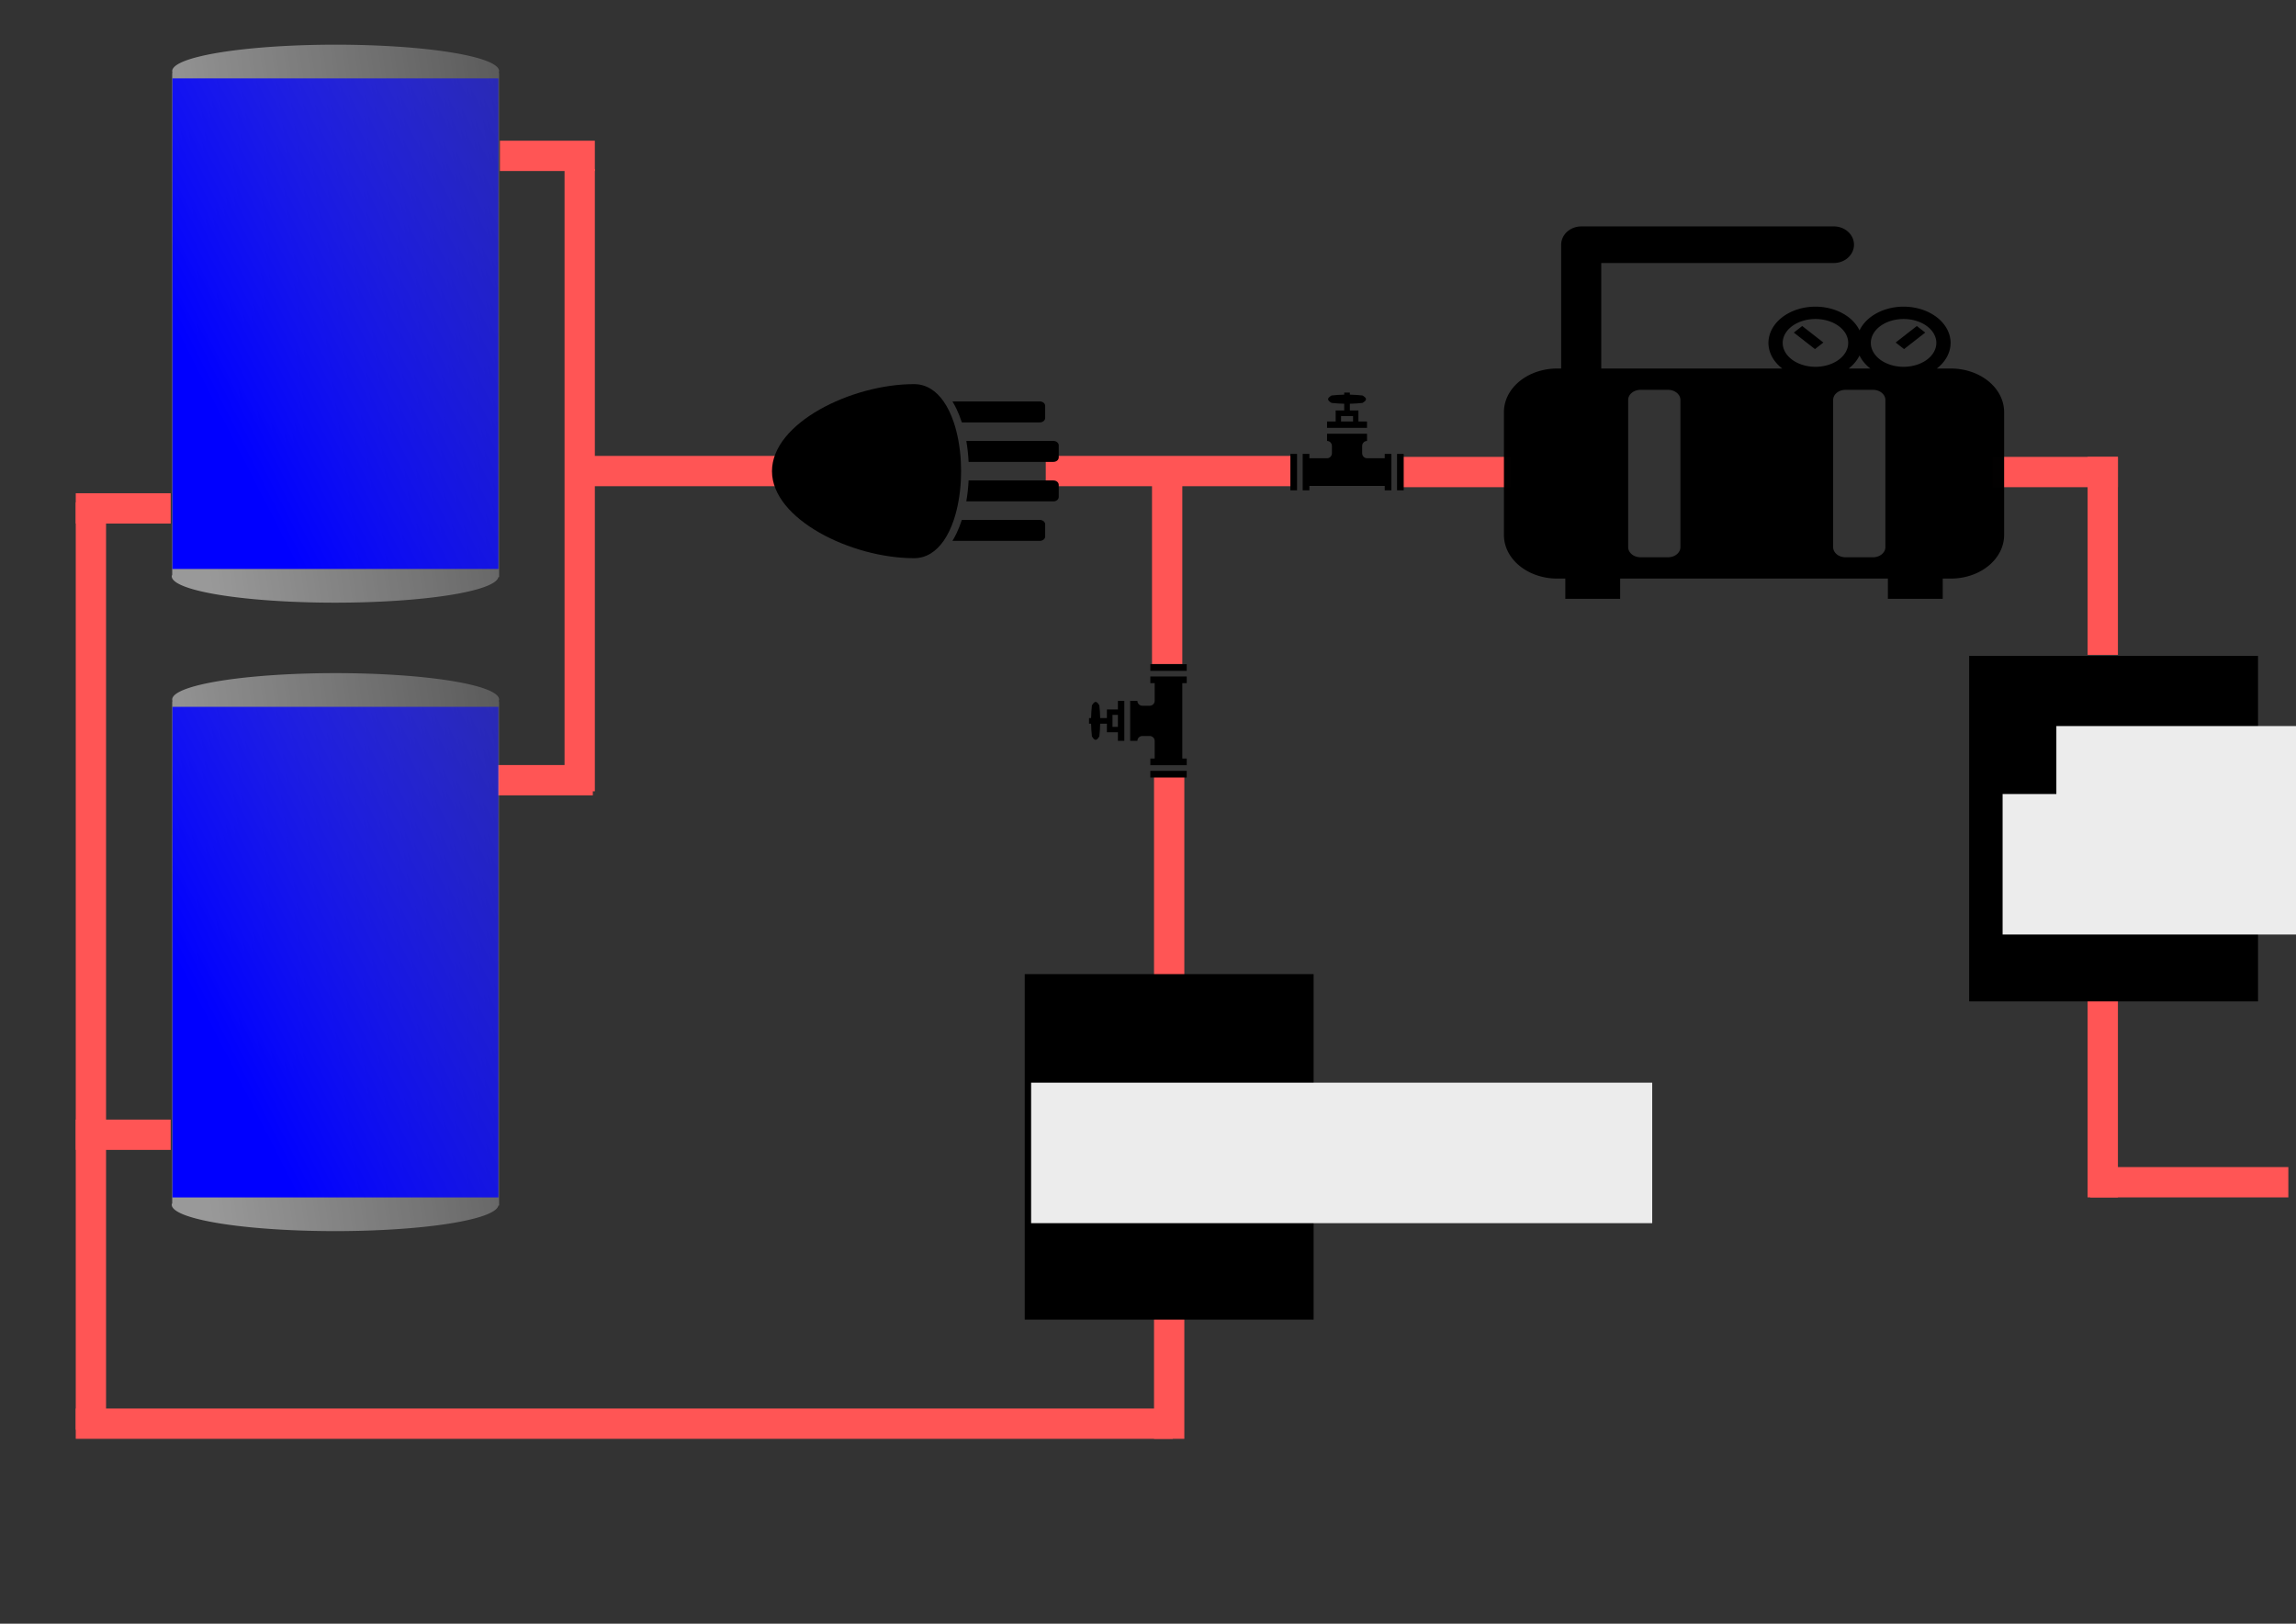 <?xml version="1.0" encoding="UTF-8" standalone="no"?>
<!-- Created with Inkscape (http://www.inkscape.org/) -->

<svg
   xmlns:dc="http://purl.org/dc/elements/1.1/"
   xmlns:cc="http://creativecommons.org/ns#"
   xmlns:rdf="http://www.w3.org/1999/02/22-rdf-syntax-ns#"
   xmlns:svg="http://www.w3.org/2000/svg"
   xmlns="http://www.w3.org/2000/svg"
   xmlns:xlink="http://www.w3.org/1999/xlink"
   xmlns:sodipodi="http://sodipodi.sourceforge.net/DTD/sodipodi-0.dtd"
   xmlns:inkscape="http://www.inkscape.org/namespaces/inkscape"
   width="1052.362"
   height="744.094"
   viewBox="0 0 1052.362 744.095"
   id="svg2"
   version="1.1"
   inkscape:version="0.91 r13725"
   sodipodi:docname="mimic_demo.svg">
  <rect x="0" y="0" width="1052.362" height="744.095" fill="#333333" stroke="none"/>
  <defs
     id="defs4">
    <linearGradient
       id="linearGradient4353"
       inkscape:collect="always">
      <stop
         id="stop4355"
         offset="0"
         style="stop-color:#0000ff;stop-opacity:1;" />
      <stop
         id="stop4357"
         offset="1"
         style="stop-color:#0000ff;stop-opacity:0;" />
    </linearGradient>
    <linearGradient
       id="linearGradient4299"
       inkscape:collect="always">
      <stop
         id="stop4301"
         offset="0"
         style="stop-color:#999999;stop-opacity:1;" />
      <stop
         id="stop4303"
         offset="1"
         style="stop-color:#999999;stop-opacity:0;" />
    </linearGradient>
    <linearGradient
       gradientTransform="matrix(0.765,0,0,0.714,235.663,313.757)"
       gradientUnits="userSpaceOnUse"
       y2="409.679"
       x2="939.025"
       y1="513.338"
       x1="166.463"
       id="linearGradient4305"
       xlink:href="#linearGradient4299"
       inkscape:collect="always" />
    <linearGradient
       gradientTransform="matrix(0.765,0,0,0.714,235.43,312.259)"
       gradientUnits="userSpaceOnUse"
       y2="20.313"
       x2="1231.098"
       y1="515.435"
       x1="167.683"
       id="linearGradient4359"
       xlink:href="#linearGradient4353"
       inkscape:collect="always" />
    <linearGradient
       gradientTransform="matrix(0.765,0,0,0.714,235.663,313.757)"
       gradientUnits="userSpaceOnUse"
       y2="409.679"
       x2="939.025"
       y1="513.338"
       x1="166.463"
       id="linearGradient4305-5"
       xlink:href="#linearGradient4299"
       inkscape:collect="always" />
    <linearGradient
       gradientTransform="matrix(0.765,0,0,0.714,235.43,312.259)"
       gradientUnits="userSpaceOnUse"
       y2="20.313"
       x2="1231.098"
       y1="515.435"
       x1="167.683"
       id="linearGradient4359-9"
       xlink:href="#linearGradient4353"
       inkscape:collect="always" />
  </defs>
  <sodipodi:namedview
     id="base"
     pagecolor="#ffffff"
     bordercolor="#666666"
     borderopacity="1.0"
     inkscape:pageopacity="0.0"
     inkscape:pageshadow="2"
     inkscape:zoom="1"
     inkscape:cx="504.56376"
     inkscape:cy="460.13636"
     inkscape:document-units="px"
     inkscape:current-layer="layer2"
     showgrid="false"
     inkscape:window-width="1469"
     inkscape:window-height="827"
     inkscape:window-x="84"
     inkscape:window-y="33"
     inkscape:window-maximized="0"
     units="px"
     showborder="false" />
  <g
     inkscape:label="background"
     inkscape:groupmode="layer"
     id="layer1"
     transform="translate(0,-308.268)">
    <g
       id="g5408"
       style="fill:#ff5555">
      <rect
         transform="matrix(0,-1,-1,0,0,0)"
         ry="0"
         y="-271.722"
         x="-672.751"
         height="43.519"
         width="13.889"
         id="rect4447-3-0-7"
         style="fill:#ff5555;fill-opacity:1" />
      <rect
         transform="matrix(0,-1,-1,0,0,0)"
         ry="0"
         y="-272.648"
         x="-386.64"
         height="43.519"
         width="13.889"
         id="rect4447-3-0"
         style="fill:#ff5555;fill-opacity:1" />
      <rect
         ry="0"
         y="385.714"
         x="258.759"
         height="285.185"
         width="13.889"
         id="rect4447-6-8"
         style="fill:#ff5555;fill-opacity:1" />
      <rect
         transform="matrix(0,-1,-1,0,0,0)"
         ry="0"
         y="-359.685"
         x="-531.084"
         height="93.519"
         width="13.889"
         id="rect4447-3-0-9"
         style="fill:#ff5555;fill-opacity:1" />
    </g>
    <g
       id="g5077"
       style="fill:#ff5555"
       transform="translate(22,0)">
      <rect
         transform="matrix(0,-1,-1,0,0,0)"
         ry="0"
         y="-572.13"
         x="-531.084"
         height="114.815"
         width="13.889"
         id="rect4447-3-0-9-2"
         style="fill:#ff5555;fill-opacity:1" />
      <rect
         transform="scale(-1,1)"
         ry="0"
         y="521.807"
         x="-519.907"
         height="90.741"
         width="13.889"
         id="rect4447-3-0-9-2-0"
         style="fill:#ff5555;fill-opacity:1" />
    </g>
    <rect
       style="fill:#ff5555;fill-opacity:1"
       id="rect4447-3-0-9-2-0-5"
       width="13.889"
       height="94.279"
       x="-542.833"
       y="663.473"
       ry="0"
       transform="scale(-1,1)" />
    <rect
       style="fill:#ff5555;fill-opacity:1"
       id="rect4447-3-0-9-2-6"
       width="13.889"
       height="50"
       x="-531.529"
       y="-692.37"
       ry="0"
       transform="matrix(0,-1,-1,0,0,0)" />
    <g
       id="g5206"
       transform="translate(22,0)"
       style="fill:#ff5555">
      <rect
         transform="matrix(0,-1,-1,0,0,0)"
         ry="0"
         y="-948.741"
         x="-531.529"
         height="57.407"
         width="13.889"
         id="rect4447-3-0-9-2-3"
         style="fill:#ff5555;fill-opacity:1" />
      <rect
         transform="scale(-1,1)"
         ry="0"
         y="517.64"
         x="-948.741"
         height="90.741"
         width="13.889"
         id="rect4447-3-0-9-2-0-2"
         style="fill:#ff5555;fill-opacity:1" />
    </g>
    <g
       id="g5414"
       style="fill:#ff5555">
      <rect
         transform="scale(-1,1)"
         ry="0"
         y="766.251"
         x="-970.741"
         height="90.741"
         width="13.889"
         id="rect4447-3-0-9-2-0-5-5"
         style="fill:#ff5555;fill-opacity:1" />
      <rect
         transform="matrix(0,1,1,0,0,0)"
         ry="0"
         y="958.111"
         x="843.103"
         height="90.741"
         width="13.889"
         id="rect4447-3-0-9-2-0-5-5-4"
         style="fill:#ff5555;fill-opacity:1" />
    </g>
    <g
       id="g5401"
       style="fill:#ff5555">
      <rect
         transform="matrix(0,-1,-1,0,0,0)"
         ry="0"
         y="-78.241"
         x="-835.233"
         height="43.519"
         width="13.889"
         id="rect4447-3-0-7-4"
         style="fill:#ff5555;fill-opacity:1" />
      <rect
         transform="matrix(0,-1,-1,0,0,0)"
         ry="0"
         y="-78.241"
         x="-548.196"
         height="43.519"
         width="13.889"
         id="rect4447-3-0-7-4-4"
         style="fill:#ff5555;fill-opacity:1" />
      <rect
         ry="0"
         y="538.473"
         x="34.722"
         height="425"
         width="13.889"
         id="rect4447-6-8-4"
         style="fill:#ff5555;fill-opacity:1" />
      <rect
         transform="matrix(0,-1,-1,0,0,0)"
         ry="0"
         y="-537.5"
         x="-967.64"
         height="502.778"
         width="13.889"
         id="rect4447-3-0-9-3"
         style="fill:#ff5555;fill-opacity:1" />
      <rect
         transform="scale(-1,1)"
         ry="0"
         y="885.398"
         x="-542.833"
         height="82.242"
         width="13.889"
         id="rect4447-3-0-9-2-0-5-7"
         style="fill:#ff5555;fill-opacity:1" />
    </g>
  </g>
  <g
     inkscape:groupmode="layer"
     id="layer2"
     inkscape:label="equipments"
     transform="translate(0,3.5188977e-5)">
    <g
       id="valve1"
       transform="matrix(0.053,0,0,0.055,590.912,174.806)"
       inkscape:label="valve1">
      <g
         id="g4706">
        <g
           id="g4708">
          <path
             id="path4710"
             d="m 672.8,333.6 -74.4,0 0,-91.8 -74.1,0 0,-56 c 36.4,-0.7 72.8,-3 109.4,-6.9 40.3,-22.9 40.3,-39 0,-61.9 -36.5,-3.9 -73,-6.2 -109.4,-6.9 l 0,-17.2 -48.7,0 0,17.2 c -36.4,0.7 -72.8,3 -109.4,6.9 -40.3,22.9 -40.3,39 0,61.9 36.5,3.9 73,6.2 109.4,6.9 l 0,56 -74.1,0 0,91.8 -74.4,0 0,53.3 345.6,0 0,-53.3 0.1,0 z m -224.7,-45.3 103.9,0 0,45.3 -103.9,0 0,-45.3 0,0 z"
             inkscape:connector-curvature="0" />
          <path
             id="path4712"
             d="m 825.8,639.9 -153.9,0 c -22.8,-0.5 -41.2,-19.1 -41.2,-42.1 l 0,-59.9 c 0,-23.2 18.9,-42.1 42.1,-42.1 l 0,-6.8 0,-20.6 0,-32.7 -345.6,0 0,32.7 0,20.6 0,6.8 c 23.2,0 42.1,18.9 42.1,42.1 l 0,59.9 c 0,22.9 -18.4,41.6 -41.2,42.1 l -153.9,0 0,-36.1 -57.7,0 0,303.3 57.7,0 0,-36.9 651.6,0 0,36.9 57.7,0 0,-303.4 -57.7,0 0,36.2 0,0 z"
             inkscape:connector-curvature="0" />
          <rect
             id="rect4714"
             height="303.3"
             width="57.7"
             y="603.7"
             x="932.3" />
          <rect
             id="rect4716"
             height="303.3"
             width="57.7"
             y="603.7"
             x="10" />
        </g>
      </g>
      <g
         id="g4718" />
      <g
         id="g4720" />
      <g
         id="g4722" />
      <g
         id="g4724" />
      <g
         id="g4726" />
      <g
         id="g4728" />
      <g
         id="g4730" />
      <g
         id="g4732" />
      <g
         id="g4734" />
      <g
         id="g4736" />
      <g
         id="g4738" />
      <g
         id="g4740" />
      <g
         id="g4742" />
      <g
         id="g4744" />
      <g
         id="g4746" />
    </g>
    <g
       id="valve2"
       transform="matrix(0,-0.053,0.055,0,494.045,356.85)"
       inkscape:label="valve2">
      <g
         id="g4706-3">
        <g
           id="g4708-7">
          <path
             id="path4710-5"
             d="m 672.8,333.6 -74.4,0 0,-91.8 -74.1,0 0,-56 c 36.4,-0.7 72.8,-3 109.4,-6.9 40.3,-22.9 40.3,-39 0,-61.9 -36.5,-3.9 -73,-6.2 -109.4,-6.9 l 0,-17.2 -48.7,0 0,17.2 c -36.4,0.7 -72.8,3 -109.4,6.9 -40.3,22.9 -40.3,39 0,61.9 36.5,3.9 73,6.2 109.4,6.9 l 0,56 -74.1,0 0,91.8 -74.4,0 0,53.3 345.6,0 0,-53.3 0.1,0 z m -224.7,-45.3 103.9,0 0,45.3 -103.9,0 0,-45.3 0,0 z"
             inkscape:connector-curvature="0" />
          <path
             id="path4712-9"
             d="m 825.8,639.9 -153.9,0 c -22.8,-0.5 -41.2,-19.1 -41.2,-42.1 l 0,-59.9 c 0,-23.2 18.9,-42.1 42.1,-42.1 l 0,-6.8 0,-20.6 0,-32.7 -345.6,0 0,32.7 0,20.6 0,6.8 c 23.2,0 42.1,18.9 42.1,42.1 l 0,59.9 c 0,22.9 -18.4,41.6 -41.2,42.1 l -153.9,0 0,-36.1 -57.7,0 0,303.3 57.7,0 0,-36.9 651.6,0 0,36.9 57.7,0 0,-303.4 -57.7,0 0,36.2 0,0 z"
             inkscape:connector-curvature="0" />
          <rect
             id="rect4714-2"
             height="303.3"
             width="57.7"
             y="603.7"
             x="932.3" />
          <rect
             id="rect4716-2"
             height="303.3"
             width="57.7"
             y="603.7"
             x="10" />
        </g>
      </g>
      <g
         id="g4718-8" />
      <g
         id="g4720-9" />
      <g
         id="g4722-7" />
      <g
         id="g4724-3" />
      <g
         id="g4726-6" />
      <g
         id="g4728-1" />
      <g
         id="g4730-2" />
      <g
         id="g4732-9" />
      <g
         id="g4734-3" />
      <g
         id="g4736-1" />
      <g
         id="g4738-9" />
      <g
         id="g4740-4" />
      <g
         id="g4742-7" />
      <g
         id="g4744-8" />
      <g
         id="g4746-4" />
    </g>
    <g
       id="compressor"
       transform="matrix(0.142,0,0,0.118,353.836,161.307)"
       inkscape:label="compressor">
      <g
         id="g4363">
        <g
           id="g4365">
          <path
             id="path4367"
             d="m 612.744,273.408 251.791,0 c 9.541,0 17.277,-7.736 17.277,-17.278 l 0,-46.801 c 0,-9.542 -7.736,-17.278 -17.277,-17.278 l -282.101,0 c 4.67,9.079 9.082,18.769 13.207,29.097 6.443,16.135 12.158,33.64 17.103,52.26 z"
             inkscape:connector-curvature="0" />
          <path
             id="path4369"
             d="m 925.588,362.705 c 0,-9.542 -7.736,-17.278 -17.277,-17.278 l -281.071,0 c 3.758,26.027 6.252,53.305 7.404,81.357 l 273.664,0 c 9.543,0 17.279,-7.736 17.279,-17.278 l 0,-46.801 10e-4,0 z"
             inkscape:connector-curvature="0" />
          <path
             id="path4371"
             d="m 925.588,562.883 0,-46.801 c 0,-9.543 -7.736,-17.278 -17.277,-17.278 l -273.666,0 c -1.15,28.053 -3.646,55.331 -7.404,81.357 l 281.07,0 c 9.541,0 17.277,-7.736 17.277,-17.278 z"
             inkscape:connector-curvature="0" />
          <path
             id="path4373"
             d="m 881.814,716.259 0,-46.801 c 0,-9.542 -7.736,-17.278 -17.279,-17.278 l -251.791,0 c -4.945,18.62 -10.66,36.125 -17.104,52.261 -4.125,10.328 -8.537,20.019 -13.207,29.098 l 282.102,0 c 9.543,-10e-4 17.279,-7.737 17.279,-17.28 z"
             inkscape:connector-curvature="0" />
          <path
             id="path4375"
             d="m 458.533,800.794 c 39.536,0 71.35,-25.774 95.446,-67.256 13.301,-22.896 24.246,-50.582 32.842,-81.357 6.303,-22.565 11.344,-46.794 15.117,-72.019 3.934,-26.29 6.494,-53.66 7.68,-81.357 1.025,-23.926 1.025,-48.094 0,-72.02 -1.186,-27.697 -3.746,-55.068 -7.68,-81.357 -3.773,-25.225 -8.812,-49.453 -15.117,-72.019 C 578.225,242.633 567.28,214.948 553.979,192.052 529.883,150.568 498.067,124.794 458.533,124.794 256.061,124.794 0,276.122 0,462.794 c 0,186.672 256.061,338 458.533,338 z"
             inkscape:connector-curvature="0" />
        </g>
      </g>
      <g
         id="g4377" />
      <g
         id="g4379" />
      <g
         id="g4381" />
      <g
         id="g4383" />
      <g
         id="g4385" />
      <g
         id="g4387" />
      <g
         id="g4389" />
      <g
         id="g4391" />
      <g
         id="g4393" />
      <g
         id="g4395" />
      <g
         id="g4397" />
      <g
         id="g4399" />
      <g
         id="g4401" />
      <g
         id="g4403" />
      <g
         id="g4405" />
    </g>
    <g
       id="boiler"
       inkscape:label="boiler"
       transform="matrix(0.425,0,0,0.347,645.83,6.512)">
      <path
         inkscape:connector-curvature="0"
         id="rect4136"
         d="m 185.93,280.234 c -11.812,0 -21.374,10.259 -21.84,23.191 -1.6e-4,0.004 1.7e-4,0.006 0,0.01 -0.011,0.324 -0.021,0.649 -0.021,0.977 l 0,163.49 -4.074,0 c -31.947,0 -57.666,25.719 -57.666,57.666 l 0,162.135 c 0,31.947 25.719,57.664 57.666,57.664 l 8.531,0 0,26.762 59.154,0 0,-26.762 288.732,0 0,26.762 59.156,0 0,-26.762 8.531,0 c 31.947,0 57.666,-25.717 57.666,-57.664 l 0,-162.135 c 0,-31.947 -25.719,-57.666 -57.666,-57.666 l -14.891,0 a 50.704,47.887 0 0 0 14.838,-33.803 50.704,47.887 0 0 0 -50.705,-47.887 50.704,47.887 0 0 0 -47.52,31.359 50.704,47.887 0 0 0 -47.521,-31.359 50.704,47.887 0 0 0 -50.703,47.887 50.704,47.887 0 0 0 14.836,33.803 l -195.133,0 0,-139.311 250.693,0 c 12.112,0 21.863,-10.785 21.863,-24.18 0,-13.395 -9.752,-24.178 -21.863,-24.178 l -272.064,0 z m 252.371,122.303 a 35.322,31.562 0 0 1 35.322,31.562 35.322,31.562 0 0 1 -35.322,31.562 35.322,31.562 0 0 1 -35.322,-31.562 35.322,31.562 0 0 1 35.322,-31.562 z m 95.041,0 a 35.322,31.562 0 0 1 35.322,31.562 35.322,31.562 0 0 1 -35.322,31.562 35.322,31.562 0 0 1 -35.322,-31.562 35.322,31.562 0 0 1 35.322,-31.562 z m -109.326,9.244 -9.08,8.674 22.838,21.812 9.08,-8.672 -22.838,-21.814 z m 123.611,0 -22.836,21.814 9.08,8.672 22.836,-21.812 -9.08,-8.674 z m -61.807,38.924 a 50.704,47.887 0 0 0 11.65,17.197 l -23.297,0 a 50.704,47.887 0 0 0 11.646,-17.197 z m -236.086,45.367 29.527,0 c 7.426,0 13.404,5.978 13.404,13.404 l 0,194.316 c 0,7.426 -5.978,13.406 -13.404,13.406 l -29.527,0 c -7.426,0 -13.406,-5.98 -13.406,-13.406 l 0,-194.316 c 0,-7.426 5.98,-13.404 13.406,-13.404 z m 221.041,0 29.527,0 c 7.426,0 13.406,5.978 13.406,13.404 l 0,194.316 c 0,7.426 -5.98,13.406 -13.406,13.406 l -29.527,0 c -7.426,0 -13.404,-5.98 -13.404,-13.406 l 0,-194.316 c 0,-7.426 5.978,-13.404 13.404,-13.404 z"
         style="fill:#000000;fill-opacity:0.992" />
    </g>
    <g
       id="hcc_remover"
       transform="translate(215.519,-449.934)"
       inkscape:label="hcc_remover">
      <rect
         y="750.51"
         x="687.037"
         height="158.333"
         width="132.407"
         id="rect5106"
         style="fill:#000000;fill-opacity:1" />
      <g
         style="fill:#ececec"
         transform="matrix(0.55,0,0,0.848,552.328,80.274)"
         id="g5156">
        <flowRoot
           xml:space="preserve"
           id="flowRoot5120"
           style="font-style:normal;font-weight:normal;font-size:40px;line-height:125%;font-family:sans-serif;letter-spacing:0px;word-spacing:0px;fill:#ececec;fill-opacity:1;stroke:none;stroke-width:1px;stroke-linecap:butt;stroke-linejoin:miter;stroke-opacity:1"
           transform="translate(167.593,211.046)"><flowRegion
             id="flowRegion5122"><rect
               style="fill:#ececec"
               id="rect5124"
               width="517.593"
               height="75.926"
               x="150"
               y="617.243" /></flowRegion><flowPara
             id="flowPara5126">HCC</flowPara></flowRoot>        <flowRoot
           xml:space="preserve"
           id="flowRoot5120-0"
           style="font-style:normal;font-weight:normal;font-size:40px;line-height:125%;font-family:sans-serif;letter-spacing:0px;word-spacing:0px;fill:#ececec;fill-opacity:1;stroke:none;stroke-width:1px;stroke-linecap:butt;stroke-linejoin:miter;stroke-opacity:1"
           transform="translate(122.799,247.774)"><flowRegion
             id="flowRegion5122-6"><rect
               style="fill:#ececec"
               id="rect5124-1"
               width="517.593"
               height="75.926"
               x="150"
               y="617.243" /></flowRegion><flowPara
             id="flowPara5126-5">Remover</flowPara></flowRoot>      </g>
    </g>
    <g
       id="reliquefier"
       transform="translate(-217.352,-304.101)"
       inkscape:label="reliquefier">
      <rect
         y="750.51"
         x="687.037"
         height="158.333"
         width="132.407"
         id="rect5106-6"
         style="fill:#000000;fill-opacity:1" />
      <g
         style="fill:#ececec"
         transform="matrix(0.55,0,0,0.848,552.328,80.274)"
         id="g5156-5">
        <flowRoot
           xml:space="preserve"
           id="flowRoot5120-6"
           style="font-style:normal;font-weight:normal;font-size:40px;line-height:125%;font-family:sans-serif;letter-spacing:0px;word-spacing:0px;fill:#ececec;fill-opacity:1;stroke:none;stroke-width:1px;stroke-linecap:butt;stroke-linejoin:miter;stroke-opacity:1"
           transform="translate(100.242,231.793)"><flowRegion
             id="flowRegion5122-9"><rect
               style="fill:#ececec"
               id="rect5124-3"
               width="517.593"
               height="75.926"
               x="150"
               y="617.243" /></flowRegion><flowPara
             id="flowPara5126-7">ReLiquefier</flowPara></flowRoot>      </g>
    </g>
    <g
       transform="matrix(0.359,0,0,0.304,18.048,-3.527)"
       id="layer1-8"
       inkscape:label="Layer 1" />
    <g
       transform="matrix(0.46,0,0,0.449,-88.3,-157.13)"
       id="tank1"
       inkscape:label="tank1">
      <path
         inkscape:connector-curvature="0"
         id="rect4234"
         d="m 526.415,395.558 a 162.877,26.995 0 0 0 -162.878,26.995 162.877,26.995 0 0 0 0.372,1.742 l -0.372,0 0,512.238 a 162.877,26.995 0 0 0 -0.466,1.543 162.877,26.995 0 0 0 162.876,26.996 162.877,26.995 0 0 0 162.613,-26.125 l 0.731,0 0,-514.652 -0.526,0 a 162.877,26.995 0 0 0 0.526,-1.742 162.877,26.995 0 0 0 -162.876,-26.995 z"
         style="fill:url(#linearGradient4305);fill-opacity:1" />
      <rect
         inkscape:label="#rect4234-5"
         y="429.956"
         x="363.771"
         height="500.718"
         width="324.82"
         id="liquidLevel"
         style="fill:url(#linearGradient4359);fill-opacity:1" />
    </g>
    <g
       transform="matrix(0.46,0,0,0.449,-88.3,130.87)"
       id="tank2"
       inkscape:label="tank2">
      <path
         inkscape:connector-curvature="0"
         id="rect4234-0"
         d="m 526.415,395.558 a 162.877,26.995 0 0 0 -162.878,26.995 162.877,26.995 0 0 0 0.372,1.742 l -0.372,0 0,512.238 a 162.877,26.995 0 0 0 -0.466,1.543 162.877,26.995 0 0 0 162.876,26.996 162.877,26.995 0 0 0 162.613,-26.125 l 0.731,0 0,-514.652 -0.526,0 a 162.877,26.995 0 0 0 0.526,-1.742 162.877,26.995 0 0 0 -162.876,-26.995 z"
         style="fill:url(#linearGradient4305-5);fill-opacity:1" />
      <rect
         inkscape:label="#rect4234-5"
         y="429.956"
         x="363.771"
         height="500.718"
         width="324.82"
         id="liquidLevel-9"
         style="fill:url(#linearGradient4359-9);fill-opacity:1" />
    </g>
  </g>
</svg>

